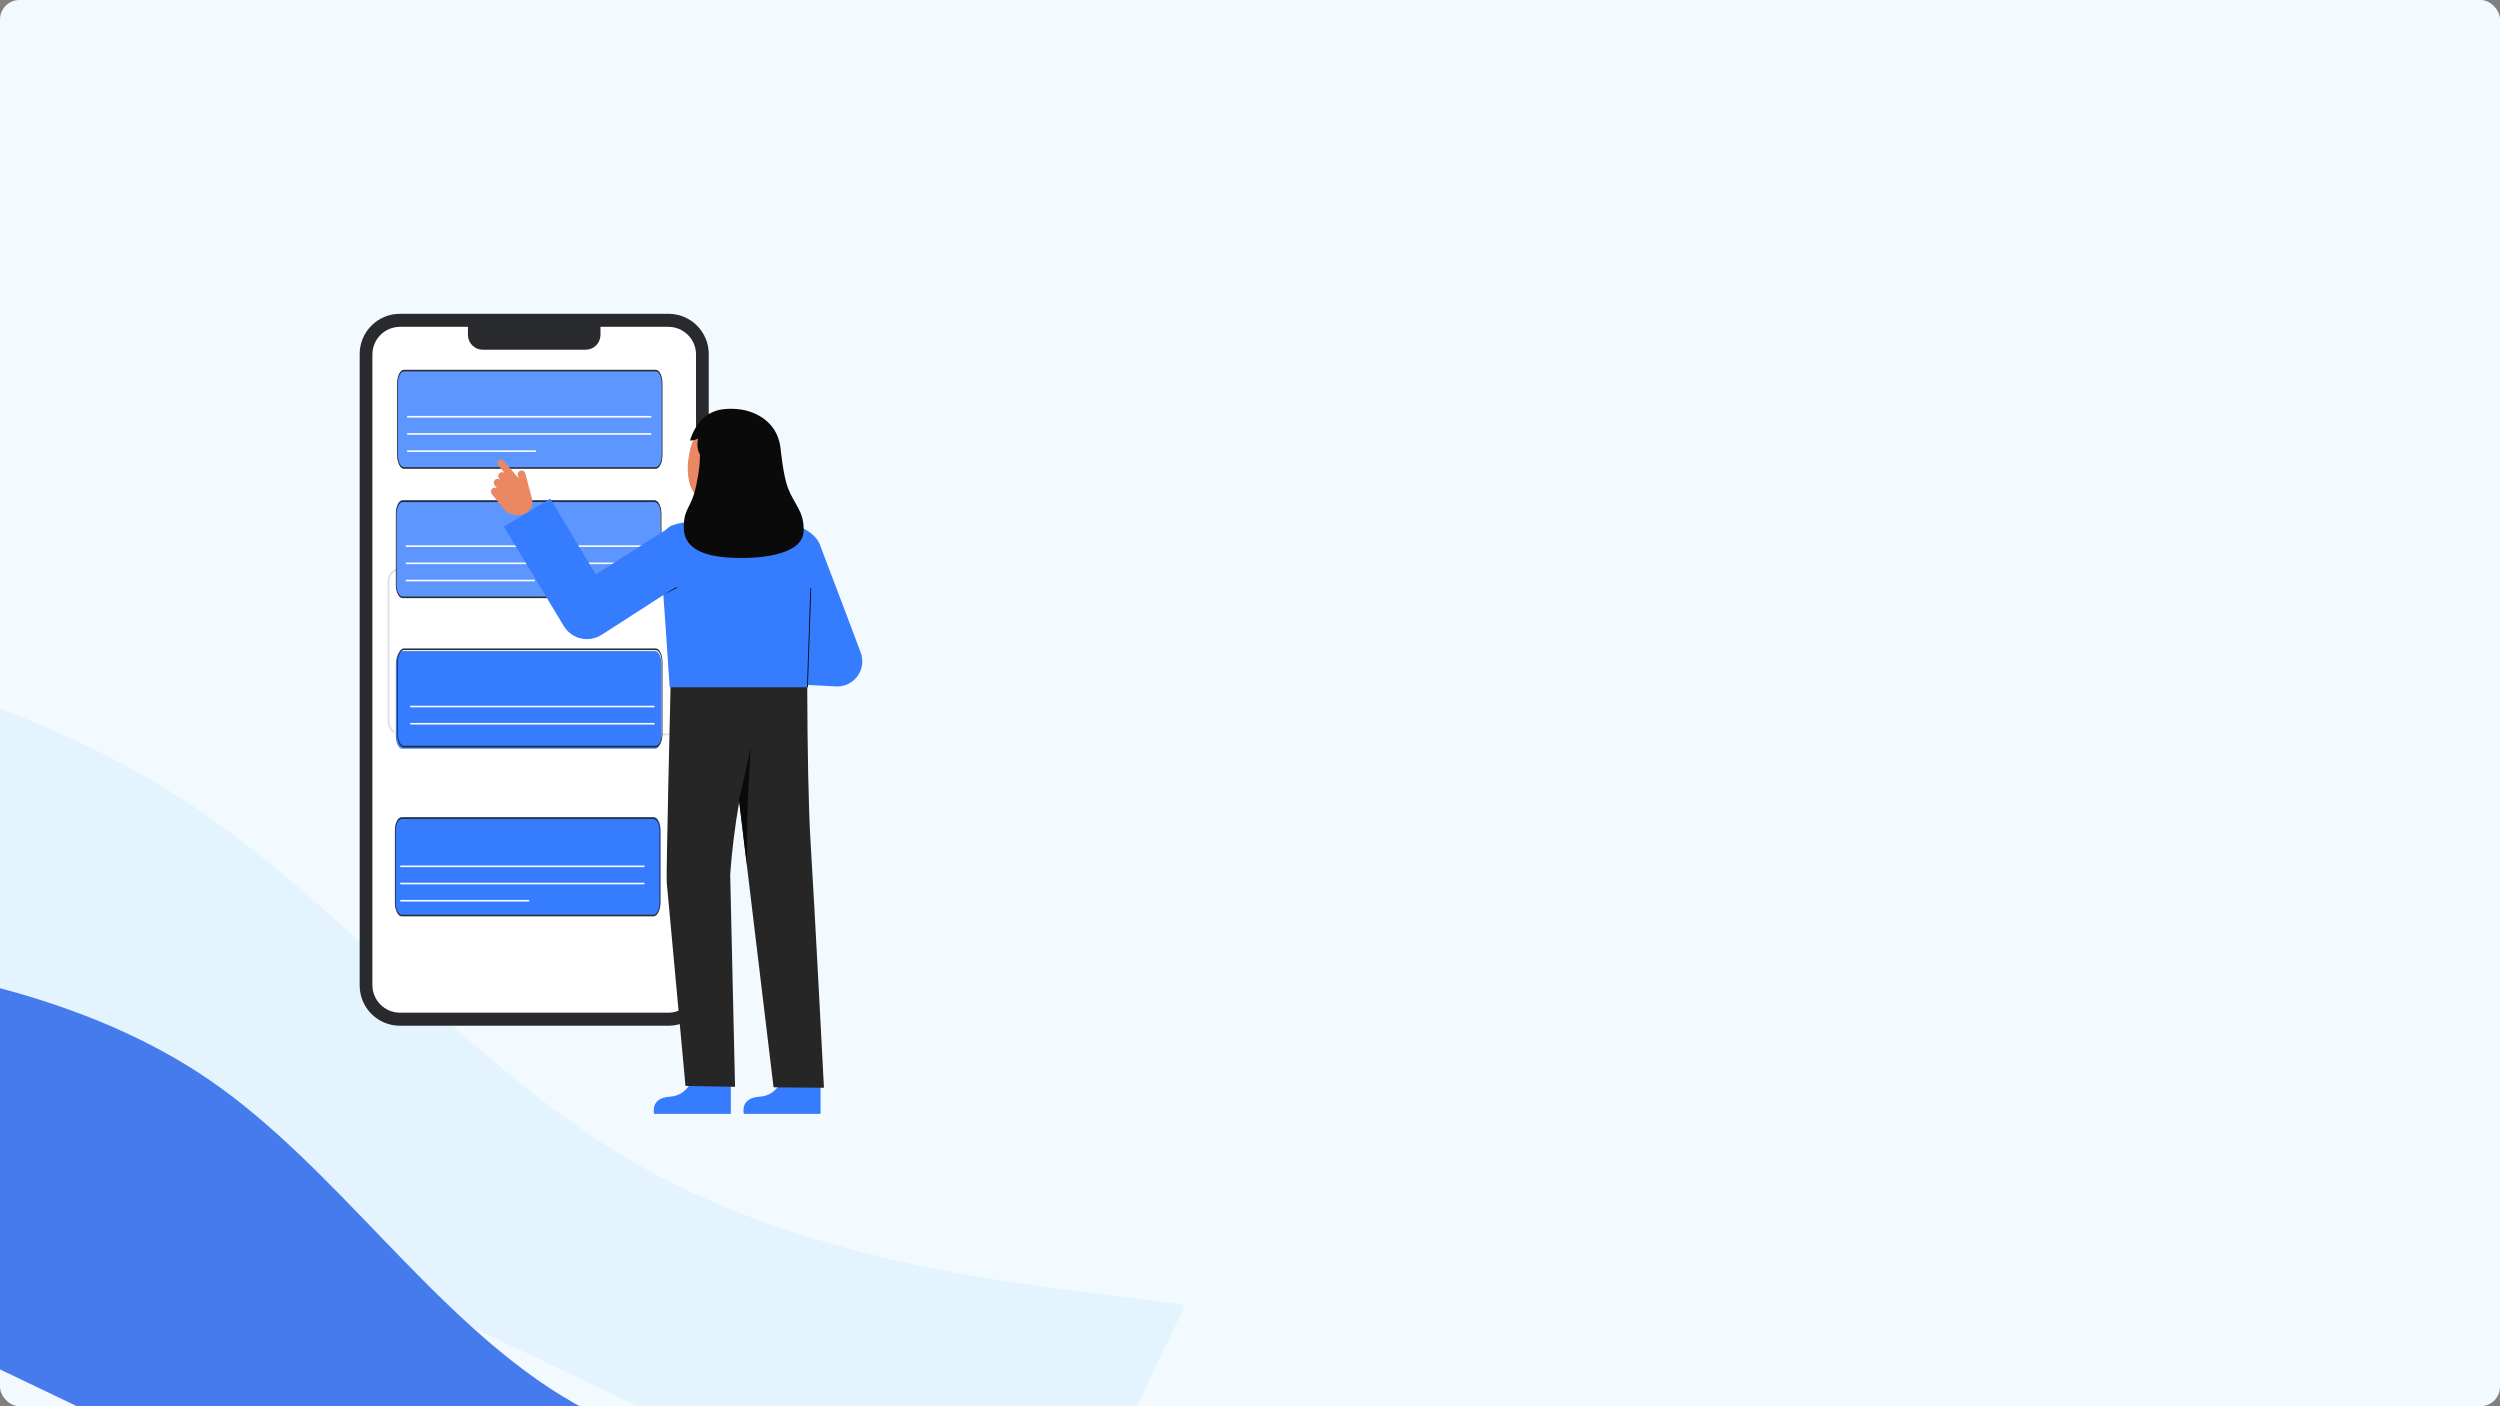 <svg width="1920" height="1080" viewBox="0 0 1920 1080" fill="none" xmlns="http://www.w3.org/2000/svg">
<rect x="0" y="0" width="1920" height="1080" fill="#808080" stroke="none"/>
<g clip-path="url(#clip0_1_2)">
<rect width="1920" height="1080" rx="15" fill="#F2FAFF"/>
<path fill-rule="evenodd" clip-rule="evenodd" d="M-275.725 474.13L-202.601 489.183C-130.453 503.769 15.795 533.875 137.749 612.219C259.702 690.563 359.312 818.08 483.857 891.012C608.401 963.945 759.831 983.227 834.57 992.401L910.285 1002.04L801.464 1229.34L736.113 1198.05C671.738 1167.23 541.036 1104.65 411.31 1042.54C281.583 980.432 150.881 917.856 21.155 855.747C-108.572 793.638 -239.273 731.062 -303.649 700.241L-369 668.953L-275.725 474.13Z" fill="#E3F4FF"/>
<path fill-rule="evenodd" clip-rule="evenodd" d="M-177.725 727.13L-117.197 736.153C-57.456 744.798 63.601 762.843 160.551 829.217C257.501 895.59 331.92 1011.05 431.462 1072.01C531.003 1132.97 657.242 1140.19 719.573 1143.42L782.693 1147.04L673.872 1374.33L621.116 1349.07C569.149 1324.19 463.638 1273.67 358.915 1223.54C254.191 1173.4 148.681 1122.88 43.957 1072.74C-60.766 1022.61 -166.277 972.091 -218.245 947.21L-271 921.953L-177.725 727.13Z" fill="#467BEE"/>
<g clip-path="url(#clip1_1_2)">
<path d="M513.422 241H307.125C290.059 241 276.225 254.835 276.225 271.901V756.857C276.225 773.923 290.059 787.757 307.125 787.757H513.422C530.488 787.757 544.323 773.923 544.323 756.857V271.901C544.323 254.835 530.488 241 513.422 241Z" fill="#292A2E"/>
<path d="M513.321 251H307.219C295.5 251 286 260.5 286 272.219V756.52C286 768.238 295.5 777.738 307.219 777.738H513.321C525.04 777.738 534.54 768.238 534.54 756.52V272.219C534.54 260.5 525.04 251 513.321 251Z" fill="white"/>
<path d="M359.371 246.66H461.173V257.194C461.173 260.215 459.973 263.112 457.838 265.248C455.702 267.384 452.805 268.585 449.785 268.585H370.762C367.741 268.585 364.844 267.385 362.707 265.249C360.571 263.113 359.371 260.215 359.371 257.194V246.66Z" fill="#292A2E"/>
<g opacity="0.15">
<path d="M512.23 564.745H308.316C305.498 564.742 302.796 563.621 300.803 561.628C298.81 559.635 297.689 556.933 297.686 554.115V446.545C297.689 443.727 298.81 441.025 300.803 439.032C302.796 437.04 305.498 435.919 308.316 435.916H512.23C515.048 435.919 517.75 437.04 519.742 439.032C521.735 441.025 522.856 443.727 522.86 446.545V554.115C522.857 556.933 521.736 559.635 519.743 561.628C517.75 563.621 515.048 564.742 512.23 564.745ZM308.316 437.323C305.871 437.326 303.527 438.298 301.799 440.027C300.07 441.756 299.097 444.1 299.094 446.545V554.115C299.097 556.56 300.069 558.904 301.798 560.633C303.527 562.362 305.871 563.335 308.316 563.338H512.23C514.675 563.335 517.019 562.363 518.748 560.634C520.478 558.905 521.45 556.56 521.453 554.115V446.545C521.45 444.099 520.478 441.755 518.748 440.026C517.019 438.297 514.675 437.324 512.23 437.321L308.316 437.323Z" fill="#292A2E"/>
</g>
<path d="M533.041 824.879C533.041 824.879 529.865 841.339 514.451 842.259C499.037 843.179 502.379 855.457 502.379 855.457H561.284V826.027L533.041 824.879Z" fill="#367CFF"/>
<path d="M514.977 527.494C514.977 527.494 511.548 670.613 512.05 677.608L526.445 833.982L564.513 834.686L560.803 671.95C560.803 671.95 563.42 627.06 574.266 585.376C579.815 563.982 583.155 542.076 584.233 520L514.977 527.494Z" fill="#262626"/>
<path d="M601.951 824.879C601.951 824.879 598.775 841.339 583.36 842.259C567.946 843.179 571.289 855.457 571.289 855.457H630.194V826.027L601.951 824.879Z" fill="#367CFF"/>
<path d="M620.12 524.56C620.12 524.56 619.935 519.61 619.974 530.836C620.12 572.712 620.847 620.542 622.622 648.532C625.476 693.527 632.794 835.385 632.794 835.385L594.087 835.06L556.57 522.858L620.12 524.56Z" fill="#262626"/>
<path d="M576.409 573.937C576.409 573.937 574.805 604.326 574.51 611.459C573.822 627.959 573.583 645.042 573.583 664.409L567.482 613.635C567.482 613.635 571.944 597.725 576.409 573.937Z" fill="#0A0A0A"/>
<path d="M620.541 524.556L620.667 524.563C620.667 524.563 620.576 522.121 620.541 524.556Z" fill="#333333"/>
<path d="M508.851 448.374C509.649 457.752 513.532 516.262 514.3 527.814H620.08C620.678 517.395 623.361 471.838 625.627 451.464C627.79 432.022 632.033 422.288 628.923 416.541C623.84 407.147 609.95 401.719 600.479 400.436C594.695 399.654 585.997 399.092 585.997 399.092C585.997 399.092 585.26 413.989 567.696 414.82C543.789 415.945 545.385 399.091 545.267 399.091C541.394 399.091 518.842 400.913 513.857 404.751C505.138 411.464 507.156 428.497 508.851 448.374Z" fill="#367CFF"/>
<path d="M507.389 436.619C507.299 436.619 507.213 436.585 507.147 436.523C507.082 436.462 507.043 436.378 507.037 436.288L506.184 421.395C506.179 421.302 506.211 421.211 506.273 421.141C506.335 421.072 506.422 421.029 506.515 421.024C506.608 421.02 506.699 421.052 506.768 421.113C506.837 421.175 506.88 421.262 506.886 421.355L507.739 436.247C507.745 436.34 507.713 436.432 507.651 436.501C507.589 436.571 507.502 436.613 507.409 436.618L507.389 436.619Z" fill="#0C0C0C"/>
<path d="M642.946 527.198C646.057 527.198 649.122 526.446 651.88 525.006C654.638 523.566 657.008 521.481 658.787 518.929C660.566 516.376 661.702 513.432 662.098 510.346C662.494 507.26 662.139 504.124 661.063 501.205C659.971 498.242 634.351 430.4 629.474 417.83L593.36 432.461C596.103 439.529 606.038 466.319 614.021 487.9L600.759 486.458L596.585 524.857L640.856 527.085C641.55 527.16 642.248 527.198 642.946 527.198Z" fill="#367CFF"/>
<path d="M532.665 397.805C532.783 397.789 536.028 410 561.35 408.1C578.88 406.786 583.157 394.854 583.556 394.854C581.666 394.452 578.597 394.035 577.757 393.588C574.997 392.105 572.986 390.299 571.974 386.425C571.183 383.394 570.778 371.729 570.778 365.876L543.803 371.938C544.18 378.54 546.811 393.845 537.588 396.554C536.054 397.002 534.401 397.414 532.665 397.805Z" fill="#E98862"/>
<path d="M544.738 384.917C555.372 385.756 569.032 381.266 571.627 367.079L573.968 354.276C576.563 340.088 571.215 327.224 557.856 324.781C544.498 322.338 532.409 332.013 529.815 346.201L528.778 351.868C527.783 357.313 525.764 383.42 544.738 384.917Z" fill="#E98862"/>
<path d="M534.877 371.891C536.786 362.299 537.662 355.901 537.56 349.15C534.871 344.437 535.578 339.021 536.189 336.682C534.338 337.859 532.161 338.417 529.972 338.277C529.972 338.277 534.418 320.432 549.531 315.631C552.31 314.549 559.406 313.183 568.827 314.475C576.84 315.574 596.592 321.565 599.414 343.803V343.815C599.507 344.552 601.404 365.041 605.183 374.872C610.266 388.088 617.401 392.193 617.22 407.441C616.988 427.054 580.932 429.664 559.187 428.197C537.442 426.729 525.299 419.579 525.14 405.445C524.967 389.608 531.058 391.079 534.877 371.891Z" fill="#0A0A0A"/>
<path d="M622.336 451.855L619.737 527.802L620.44 527.826L623.039 451.879L622.336 451.855Z" fill="#0C0C0C"/>
<path opacity="0.2" d="M393.128 374.525C393.139 374.555 393.156 374.583 393.178 374.607L397.88 380.032C397.931 380.078 397.997 380.103 398.065 380.103C398.133 380.103 398.199 380.079 398.25 380.035C398.302 379.99 398.335 379.928 398.345 379.861C398.354 379.794 398.339 379.725 398.302 379.668L393.599 374.243C393.556 374.194 393.497 374.161 393.433 374.151C393.368 374.141 393.302 374.154 393.247 374.187C393.191 374.221 393.148 374.273 393.127 374.335C393.106 374.396 393.107 374.464 393.13 374.525H393.128Z" fill="#0C0C0C"/>
<path opacity="0.2" d="M389.764 379.463C389.776 379.493 389.792 379.52 389.813 379.544L393.476 383.835C393.527 383.878 393.591 383.902 393.658 383.902C393.725 383.901 393.789 383.877 393.84 383.834C393.891 383.791 393.924 383.731 393.935 383.665C393.946 383.599 393.932 383.531 393.898 383.474L390.234 379.183C390.19 379.137 390.132 379.107 390.069 379.099C390.005 379.09 389.941 379.103 389.886 379.136C389.831 379.169 389.789 379.219 389.767 379.279C389.745 379.338 389.743 379.404 389.763 379.465L389.764 379.463Z" fill="#0C0C0C"/>
<path opacity="0.2" d="M386.906 385.92C386.917 385.951 386.935 385.981 386.958 386.005L388.735 387.993C388.757 388.027 388.787 388.056 388.821 388.077C388.855 388.099 388.894 388.113 388.934 388.119C388.974 388.124 389.015 388.121 389.054 388.109C389.093 388.097 389.129 388.076 389.159 388.049C389.189 388.022 389.213 387.989 389.23 387.952C389.246 387.914 389.254 387.874 389.253 387.833C389.252 387.793 389.242 387.753 389.224 387.716C389.207 387.68 389.181 387.648 389.15 387.622L387.372 385.635C387.327 385.59 387.269 385.562 387.207 385.555C387.144 385.548 387.081 385.561 387.027 385.594C386.973 385.627 386.932 385.677 386.91 385.736C386.888 385.795 386.887 385.86 386.906 385.92Z" fill="#0C0C0C"/>
<path d="M509.44 456.8C509.361 456.8 509.285 456.773 509.223 456.725C509.161 456.676 509.117 456.608 509.099 456.531C509.08 456.455 509.088 456.374 509.12 456.303C509.153 456.231 509.209 456.172 509.279 456.136L519.322 450.954C519.405 450.911 519.502 450.903 519.591 450.931C519.68 450.96 519.754 451.022 519.796 451.105C519.839 451.188 519.847 451.285 519.819 451.373C519.791 451.462 519.728 451.536 519.645 451.579L509.601 456.761C509.551 456.787 509.496 456.8 509.44 456.8Z" fill="#0C0C0C"/>
<path d="M503.617 284.621H310.161C307.478 284.621 305.303 289.079 305.303 294.578V349.449C305.303 354.948 307.478 359.406 310.161 359.406H503.617C506.3 359.406 508.476 354.948 508.476 349.449V294.578C508.476 289.079 506.3 284.621 503.617 284.621Z" fill="#367CFF"/>
<path opacity="0.2" d="M503.617 284.621H310.161C307.478 284.621 305.303 289.079 305.303 294.578V349.449C305.303 354.948 307.478 359.406 310.161 359.406H503.617C506.3 359.406 508.476 354.948 508.476 349.449V294.578C508.476 289.079 506.3 284.621 503.617 284.621Z" fill="white"/>
<path d="M503.617 360.028H310.162C308.793 360.024 307.481 358.909 306.513 356.925C305.545 354.941 305.001 352.252 305 349.447V294.579C305.001 291.774 305.546 289.086 306.513 287.102C307.481 285.119 308.793 284.003 310.162 284H503.617C504.986 284.003 506.298 285.119 507.265 287.102C508.233 289.085 508.778 291.774 508.779 294.579V349.447C508.778 352.252 508.233 354.942 507.266 356.925C506.298 358.909 504.986 360.025 503.617 360.028V360.028ZM310.162 285.242C308.954 285.245 307.796 286.23 306.942 287.98C306.088 289.731 305.608 292.104 305.606 294.579V349.447C305.608 351.922 306.088 354.296 306.942 356.046C307.796 357.796 308.954 358.781 310.162 358.784H503.617C504.825 358.781 505.983 357.797 506.837 356.046C507.691 354.296 508.171 351.923 508.173 349.447V294.579C508.171 292.104 507.691 289.731 506.837 287.98C505.983 286.23 504.825 285.245 503.617 285.242H310.162Z" fill="#292A2E"/>
<path d="M411.497 347.095H312.887C312.806 347.095 312.729 347.029 312.672 346.913C312.615 346.796 312.583 346.638 312.583 346.473C312.583 346.309 312.615 346.151 312.672 346.034C312.729 345.918 312.806 345.852 312.887 345.852H411.497C411.578 345.852 411.655 345.918 411.712 346.034C411.769 346.151 411.8 346.309 411.8 346.473C411.8 346.638 411.769 346.796 411.712 346.913C411.655 347.029 411.578 347.095 411.497 347.095Z" fill="white"/>
<path d="M500.014 333.892H312.887C312.806 333.892 312.729 333.826 312.672 333.71C312.615 333.593 312.583 333.435 312.583 333.271C312.583 333.106 312.615 332.948 312.672 332.831C312.729 332.715 312.806 332.649 312.887 332.649H500.014C500.094 332.649 500.171 332.715 500.228 332.831C500.285 332.948 500.317 333.106 500.317 333.271C500.317 333.435 500.285 333.593 500.228 333.71C500.171 333.826 500.094 333.892 500.014 333.892Z" fill="white"/>
<path d="M500.014 320.689H312.887C312.806 320.689 312.729 320.623 312.672 320.507C312.616 320.39 312.584 320.232 312.584 320.067C312.584 319.903 312.616 319.745 312.672 319.628C312.729 319.512 312.806 319.446 312.887 319.446H500.014C500.094 319.446 500.171 319.512 500.228 319.628C500.285 319.745 500.317 319.903 500.317 320.067C500.317 320.232 500.285 320.39 500.228 320.507C500.171 320.623 500.094 320.689 500.014 320.689Z" fill="white"/>
<path d="M501.314 500H307.859C305.175 500 303 504.458 303 509.957V564.828C303 570.327 305.175 574.785 307.859 574.785H501.314C503.998 574.785 506.173 570.327 506.173 564.828V509.957C506.173 504.458 503.998 500 501.314 500Z" fill="white"/>
<path d="M503.122 500H308.878C306.184 500 304 504.471 304 509.986V565.014C304 570.529 306.184 575 308.878 575H503.122C505.816 575 508 570.529 508 565.014V509.986C508 504.471 505.816 500 503.122 500Z" fill="#367CFF"/>
<path d="M502.43 556.446H315.303C315.223 556.446 315.146 556.38 315.089 556.264C315.032 556.147 315 555.989 315 555.825C315 555.66 315.032 555.502 315.089 555.385C315.146 555.269 315.223 555.203 315.303 555.203H502.43C502.51 555.203 502.588 555.269 502.644 555.385C502.701 555.502 502.733 555.66 502.733 555.825C502.733 555.989 502.701 556.147 502.644 556.264C502.588 556.38 502.51 556.446 502.43 556.446Z" fill="white"/>
<path d="M502.43 543.242H315.303C315.223 543.242 315.146 543.177 315.089 543.061C315.032 542.944 315 542.786 315 542.621C315 542.456 315.032 542.298 315.089 542.182C315.146 542.065 315.223 542 315.303 542H502.43C502.511 542 502.588 542.065 502.644 542.182C502.701 542.298 502.733 542.456 502.733 542.621C502.733 542.786 502.701 542.944 502.644 543.061C502.588 543.177 502.511 543.242 502.43 543.242Z" fill="white"/>
<path d="M503.617 574.028H310.162C308.793 574.024 307.481 572.909 306.513 570.925C305.546 568.942 305.001 566.253 305 563.448V508.579C305.001 505.774 305.546 503.085 306.513 501.102C307.481 499.119 308.793 498.003 310.162 498H503.617C504.986 498.003 506.298 499.118 507.265 501.102C508.233 503.085 508.778 505.774 508.779 508.579V563.448C508.778 566.253 508.233 568.942 507.265 570.926C506.298 572.909 504.986 574.025 503.617 574.028ZM310.162 499.242C308.954 499.245 307.796 500.23 306.942 501.98C306.088 503.73 305.608 506.103 305.606 508.579V563.448C305.608 565.924 306.088 568.297 306.942 570.047C307.796 571.798 308.954 572.782 310.162 572.785H503.617C504.825 572.782 505.983 571.798 506.837 570.047C507.691 568.297 508.171 565.924 508.173 563.448V508.579C508.171 506.103 507.691 503.73 506.837 501.98C505.983 500.23 504.825 499.245 503.617 499.242H310.162Z" fill="#292A2E"/>
<path d="M502.436 627.723H308.193C305.498 627.723 303.314 632.193 303.314 637.708V692.737C303.314 698.252 305.498 702.723 308.193 702.723H502.436C505.13 702.723 507.314 698.252 507.314 692.737V637.708C507.314 632.193 505.13 627.723 502.436 627.723Z" fill="#367CFF"/>
<path d="M406.228 692.371H307.617C307.537 692.371 307.46 692.306 307.403 692.189C307.346 692.073 307.314 691.915 307.314 691.75C307.314 691.585 307.346 691.427 307.403 691.31C307.46 691.194 307.537 691.129 307.617 691.129H406.228C406.308 691.129 406.385 691.194 406.442 691.31C406.499 691.427 406.531 691.585 406.531 691.75C406.531 691.915 406.499 692.073 406.442 692.189C406.385 692.306 406.308 692.371 406.228 692.371Z" fill="white"/>
<path d="M494.744 679.168H307.617C307.537 679.168 307.46 679.103 307.403 678.986C307.346 678.87 307.314 678.712 307.314 678.547C307.314 678.382 307.346 678.224 307.403 678.108C307.46 677.991 307.537 677.926 307.617 677.926H494.744C494.825 677.926 494.902 677.991 494.958 678.108C495.015 678.224 495.047 678.382 495.047 678.547C495.047 678.712 495.015 678.87 494.958 678.986C494.902 679.103 494.825 679.168 494.744 679.168Z" fill="white"/>
<path d="M494.744 665.965H307.617C307.537 665.965 307.46 665.9 307.403 665.783C307.346 665.667 307.314 665.509 307.314 665.344C307.314 665.179 307.346 665.021 307.403 664.905C307.46 664.788 307.537 664.723 307.617 664.723H494.744C494.825 664.723 494.902 664.788 494.959 664.905C495.015 665.021 495.047 665.179 495.047 665.344C495.047 665.509 495.015 665.667 494.959 665.783C494.902 665.9 494.825 665.965 494.744 665.965Z" fill="white"/>
<path d="M501.931 703.753H308.476C307.107 703.749 305.795 702.634 304.828 700.651C303.86 698.668 303.316 695.979 303.314 693.174V638.304C303.315 635.499 303.86 632.809 304.827 630.826C305.795 628.842 307.107 627.726 308.476 627.723H501.931C503.3 627.726 504.612 628.841 505.58 630.824C506.547 632.808 507.092 635.496 507.093 638.301V693.172C507.092 695.977 506.548 698.666 505.58 700.65C504.612 702.634 503.3 703.75 501.931 703.753V703.753ZM308.476 628.965C307.268 628.968 306.11 629.953 305.256 631.703C304.402 633.453 303.922 635.826 303.92 638.301V693.172C303.922 695.647 304.402 698.02 305.256 699.77C306.11 701.52 307.268 702.505 308.476 702.508H501.931C503.139 702.505 504.297 701.52 505.151 699.77C506.005 698.02 506.486 695.647 506.487 693.172V638.304C506.486 635.828 506.006 633.454 505.152 631.703C504.297 629.953 503.139 628.968 501.931 628.965H308.476Z" fill="#292A2E"/>
<path d="M502.617 384H309.161C306.478 384 304.303 388.458 304.303 393.957V448.828C304.303 454.327 306.478 458.785 309.161 458.785H502.617C505.3 458.785 507.476 454.327 507.476 448.828V393.957C507.476 388.458 505.3 384 502.617 384Z" fill="#367CFF"/>
<path opacity="0.2" d="M502.617 384H309.161C306.478 384 304.303 388.458 304.303 393.957V448.828C304.303 454.327 306.478 458.785 309.161 458.785H502.617C505.3 458.785 507.476 454.327 507.476 448.828V393.957C507.476 388.458 505.3 384 502.617 384Z" fill="white"/>
<path d="M502.832 459.379H309.167C307.797 459.376 306.483 458.275 305.515 456.318C304.546 454.361 304.001 451.708 304 448.941V394.815C304.001 392.048 304.546 389.396 305.515 387.439C306.484 385.483 307.797 384.382 309.167 384.379H502.832C504.202 384.382 505.516 385.482 506.485 387.439C507.454 389.395 507.998 392.048 508 394.815V448.941C507.999 451.709 507.454 454.362 506.485 456.318C505.516 458.275 504.202 459.376 502.832 459.379V459.379ZM309.167 385.604C307.958 385.607 306.799 386.579 305.944 388.305C305.089 390.032 304.608 392.373 304.607 394.815V448.941C304.608 451.383 305.089 453.724 305.944 455.451C306.799 457.178 307.958 458.149 309.167 458.152H502.832C504.041 458.149 505.201 457.178 506.056 455.451C506.911 453.724 507.392 451.383 507.393 448.941V394.815C507.392 392.373 506.911 390.032 506.056 388.305C505.201 386.579 504.041 385.607 502.832 385.604H309.167Z" fill="#292A2E"/>
<path d="M410.497 446.473H311.887C311.806 446.473 311.729 446.408 311.672 446.291C311.615 446.175 311.583 446.017 311.583 445.852C311.583 445.687 311.615 445.529 311.672 445.413C311.729 445.296 311.806 445.231 311.887 445.231H410.497C410.578 445.231 410.655 445.296 410.712 445.413C410.769 445.529 410.8 445.687 410.8 445.852C410.8 446.017 410.769 446.175 410.712 446.291C410.655 446.408 410.578 446.473 410.497 446.473Z" fill="white"/>
<path d="M499.014 433.271H311.887C311.806 433.271 311.729 433.205 311.672 433.089C311.615 432.972 311.583 432.814 311.583 432.649C311.583 432.485 311.615 432.327 311.672 432.21C311.729 432.094 311.806 432.028 311.887 432.028H499.014C499.094 432.028 499.171 432.094 499.228 432.21C499.285 432.327 499.317 432.485 499.317 432.649C499.317 432.814 499.285 432.972 499.228 433.089C499.171 433.205 499.094 433.271 499.014 433.271Z" fill="white"/>
<path d="M499.014 420.067H311.887C311.806 420.067 311.729 420.002 311.672 419.886C311.616 419.769 311.584 419.611 311.584 419.446C311.584 419.281 311.616 419.123 311.672 419.007C311.729 418.89 311.806 418.825 311.887 418.825H499.014C499.094 418.825 499.171 418.89 499.228 419.007C499.285 419.123 499.317 419.281 499.317 419.446C499.317 419.611 499.285 419.769 499.228 419.886C499.171 420.002 499.094 420.067 499.014 420.067Z" fill="white"/>
<path d="M450.775 490.867C447.197 490.867 443.679 489.942 440.564 488.181C437.449 486.42 434.842 483.884 432.996 480.818L387 404.404L422.558 383L457.525 441.091L515.651 404.16L540.276 437.177L462.007 487.565C458.657 489.72 454.758 490.867 450.775 490.867Z" fill="#367CFF"/>
<path d="M387.052 354.069L398.42 367.495L397.716 365.19C397.504 364.442 397.584 363.64 397.94 362.948C398.295 362.256 398.9 361.725 399.633 361.462C400.015 361.339 400.419 361.296 400.819 361.334C401.219 361.373 401.607 361.493 401.96 361.686C402.312 361.88 402.621 362.143 402.868 362.46C403.115 362.777 403.295 363.141 403.397 363.529L408.594 383.098C409.25 385.568 408.915 388.197 407.66 390.423C406.405 392.65 404.33 394.298 401.877 395.016C399.029 395.85 395.997 395.814 393.169 394.914C390.342 394.013 387.848 392.288 386.007 389.961L377.687 379.403C377.244 378.863 377.001 378.186 377 377.488C376.999 376.789 377.239 376.112 377.68 375.57C378.088 375.089 378.639 374.751 379.253 374.605C379.867 374.46 380.511 374.515 381.091 374.762C381.1 374.728 381.116 374.697 381.137 374.669C381.158 374.642 381.185 374.619 381.215 374.602C381.246 374.586 381.279 374.575 381.314 374.572C381.348 374.568 381.383 374.572 381.416 374.582L379.875 372.634C379.403 372.063 379.154 371.34 379.173 370.599C379.192 369.858 379.478 369.149 379.979 368.603C380.492 368.078 381.181 367.763 381.914 367.719C382.646 367.674 383.369 367.904 383.941 368.363C383.945 368.331 383.955 368.301 383.97 368.273L383.337 367.474C382.924 366.927 382.698 366.261 382.693 365.576C382.687 364.89 382.903 364.221 383.307 363.667C383.801 363.071 384.509 362.692 385.279 362.612C386.05 362.531 386.821 362.756 387.427 363.237L387.468 363.197L382.692 357.556C382.447 357.266 382.263 356.93 382.152 356.568C382.042 356.205 382.006 355.824 382.047 355.447C382.089 355.07 382.207 354.706 382.394 354.376C382.581 354.046 382.833 353.758 383.135 353.529C383.735 353.106 384.473 352.927 385.2 353.027C385.927 353.127 386.589 353.5 387.052 354.069Z" fill="#E98862"/>
</g>
</g>
<defs>
<clipPath id="clip0_1_2">
<rect width="1920" height="1080" rx="15" fill="white"/>
</clipPath>
<clipPath id="clip1_1_2">
<rect width="537.255" height="615" fill="white" transform="translate(125 241)"/>
</clipPath>
</defs>
</svg>
